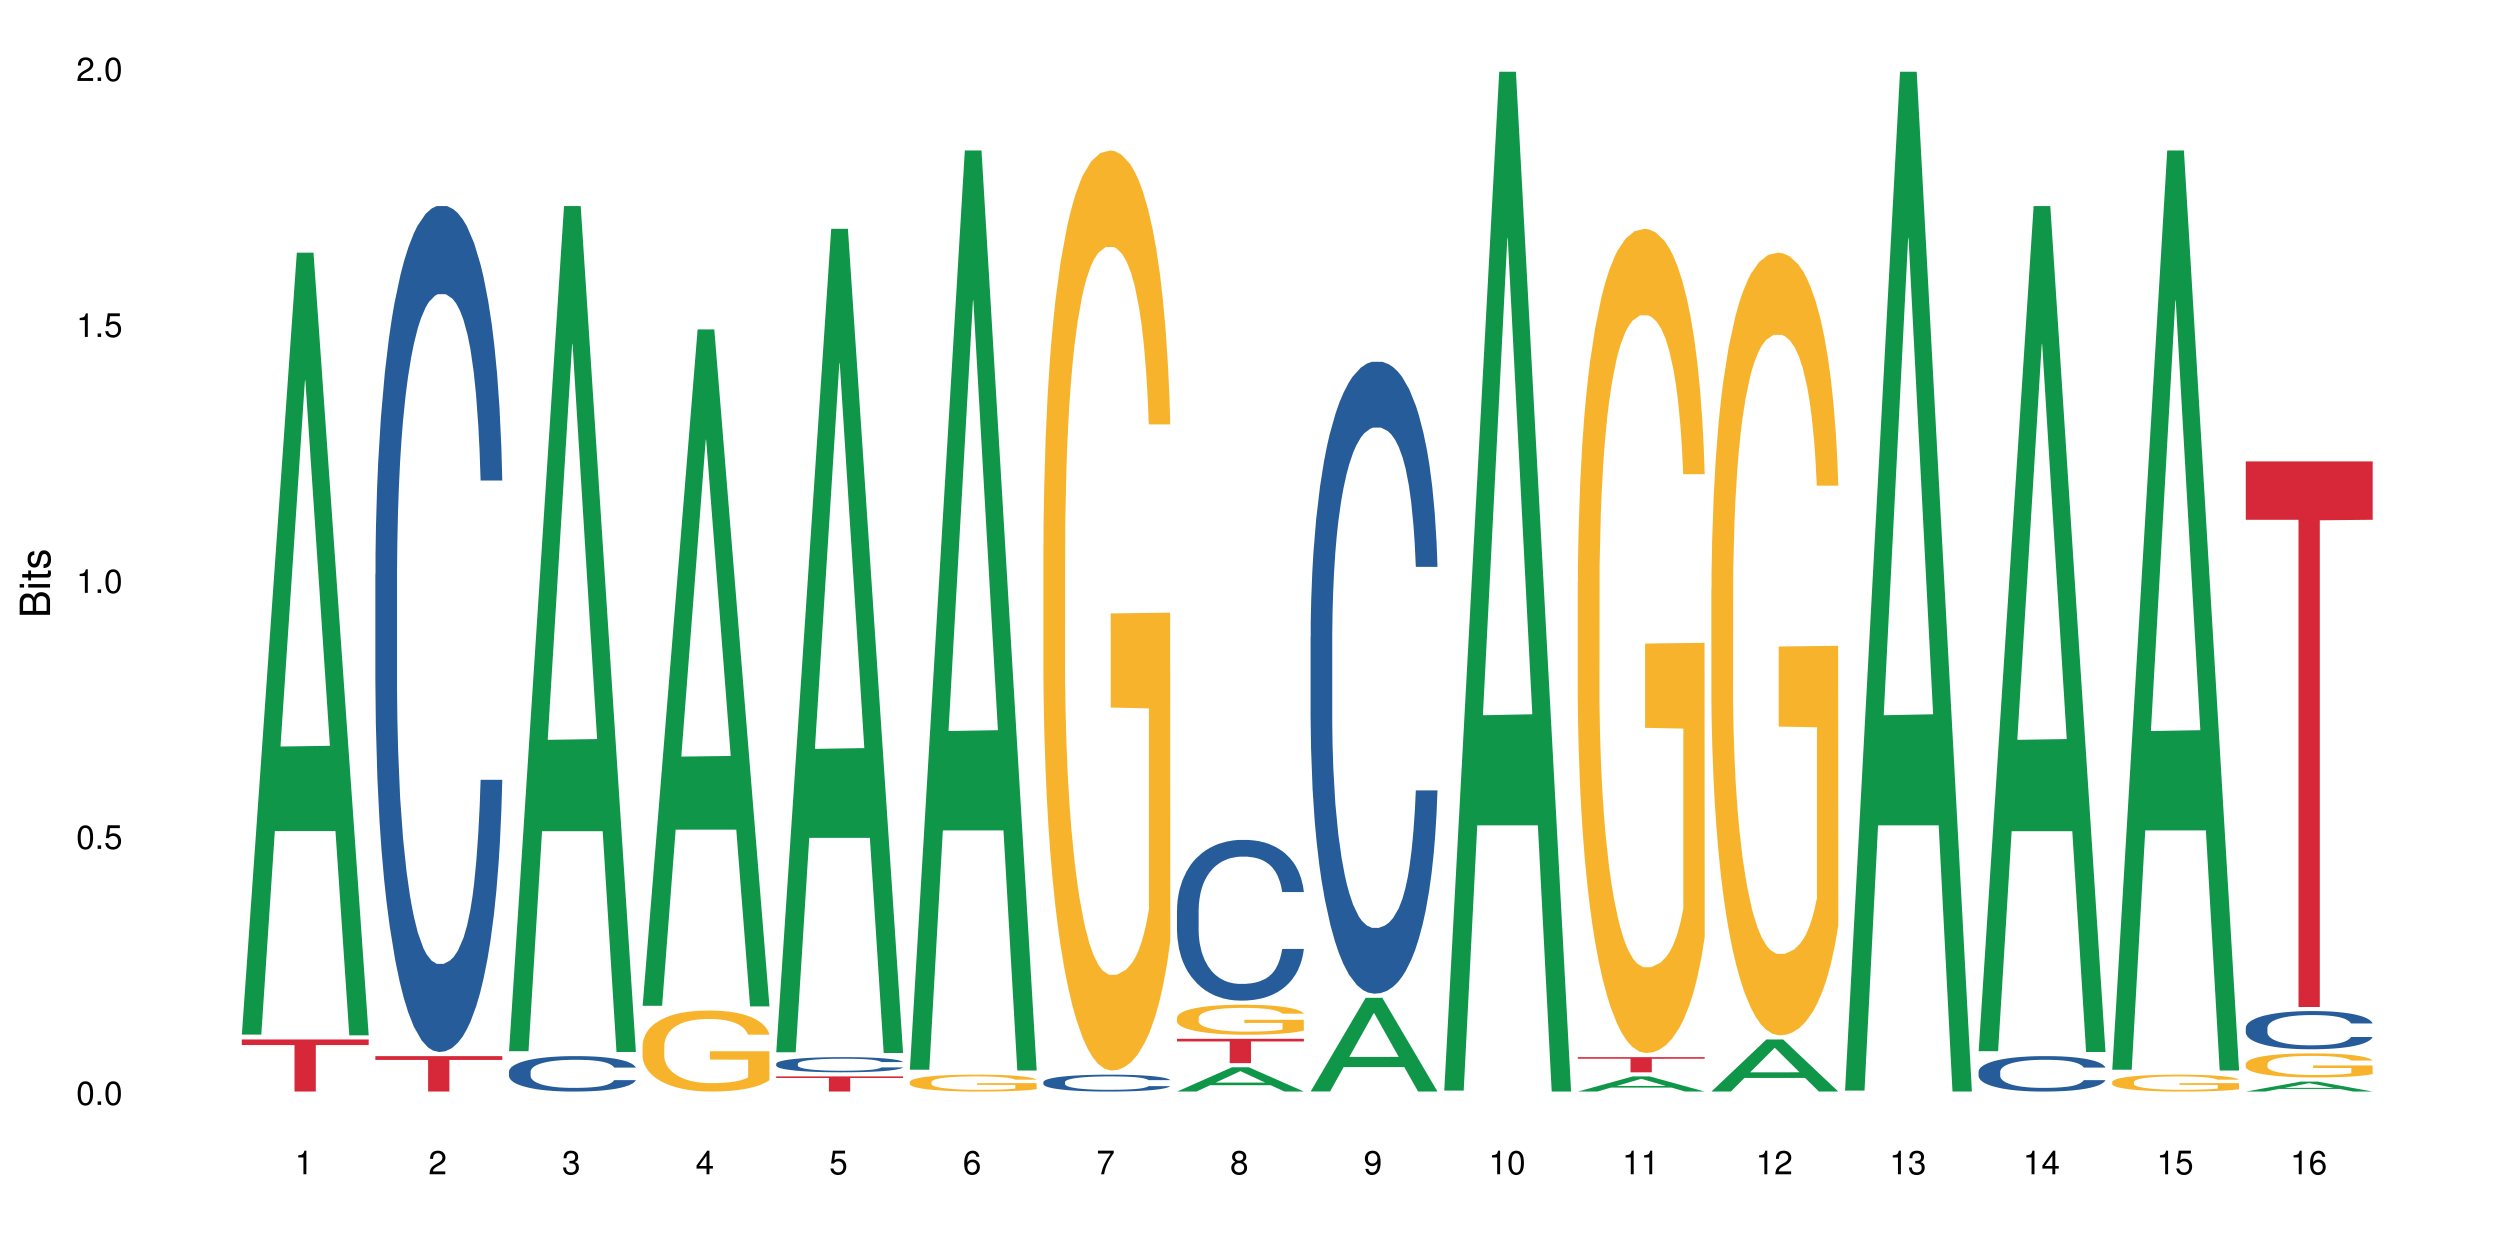<?xml version="1.0" encoding="UTF-8"?>
<svg xmlns="http://www.w3.org/2000/svg" xmlns:xlink="http://www.w3.org/1999/xlink" width="720pt" height="360pt" viewBox="0 0 720 360" version="1.1">
<defs>
<g>
<symbol overflow="visible" id="glyph0-0">
<path style="stroke:none;" d=""/>
</symbol>
<symbol overflow="visible" id="glyph0-1">
<path style="stroke:none;" d="M 2.641 -6.797 C 2 -6.797 1.422 -6.531 1.078 -6.047 C 0.641 -5.453 0.406 -4.547 0.406 -3.297 C 0.406 -1 1.188 0.219 2.641 0.219 C 4.078 0.219 4.859 -1 4.859 -3.234 C 4.859 -4.562 4.656 -5.438 4.203 -6.047 C 3.844 -6.531 3.281 -6.797 2.641 -6.797 Z M 2.641 -6.047 C 3.547 -6.047 4 -5.125 4 -3.312 C 4 -1.375 3.562 -0.484 2.625 -0.484 C 1.734 -0.484 1.281 -1.422 1.281 -3.281 C 1.281 -5.141 1.734 -6.047 2.641 -6.047 Z M 2.641 -6.047 "/>
</symbol>
<symbol overflow="visible" id="glyph0-2">
<path style="stroke:none;" d="M 1.828 -1 L 0.828 -1 L 0.828 0 L 1.828 0 Z M 1.828 -1 "/>
</symbol>
<symbol overflow="visible" id="glyph0-3">
<path style="stroke:none;" d="M 4.562 -6.797 L 1.062 -6.797 L 0.547 -3.094 L 1.328 -3.094 C 1.719 -3.562 2.047 -3.734 2.578 -3.734 C 3.484 -3.734 4.062 -3.109 4.062 -2.094 C 4.062 -1.125 3.484 -0.531 2.578 -0.531 C 1.828 -0.531 1.375 -0.906 1.188 -1.672 L 0.328 -1.672 C 0.453 -1.109 0.547 -0.844 0.75 -0.594 C 1.125 -0.078 1.828 0.219 2.594 0.219 C 3.969 0.219 4.922 -0.781 4.922 -2.219 C 4.922 -3.562 4.031 -4.484 2.719 -4.484 C 2.25 -4.484 1.859 -4.359 1.469 -4.062 L 1.734 -5.969 L 4.562 -5.969 Z M 4.562 -6.797 "/>
</symbol>
<symbol overflow="visible" id="glyph0-4">
<path style="stroke:none;" d="M 2.484 -4.844 L 2.484 0 L 3.328 0 L 3.328 -6.797 L 2.766 -6.797 C 2.469 -5.75 2.281 -5.609 0.984 -5.453 L 0.984 -4.844 Z M 2.484 -4.844 "/>
</symbol>
<symbol overflow="visible" id="glyph0-5">
<path style="stroke:none;" d="M 4.859 -0.828 L 1.281 -0.828 C 1.359 -1.391 1.672 -1.75 2.5 -2.234 L 3.469 -2.75 C 4.406 -3.266 4.906 -3.969 4.906 -4.812 C 4.906 -5.375 4.672 -5.906 4.266 -6.266 C 3.859 -6.625 3.375 -6.797 2.719 -6.797 C 1.859 -6.797 1.219 -6.5 0.844 -5.922 C 0.609 -5.562 0.5 -5.125 0.484 -4.438 L 1.328 -4.438 C 1.359 -4.906 1.406 -5.188 1.531 -5.406 C 1.75 -5.812 2.188 -6.062 2.703 -6.062 C 3.469 -6.062 4.031 -5.516 4.031 -4.781 C 4.031 -4.25 3.719 -3.797 3.125 -3.438 L 2.234 -2.938 C 0.812 -2.141 0.406 -1.5 0.328 0 L 4.859 0 Z M 4.859 -0.828 "/>
</symbol>
<symbol overflow="visible" id="glyph0-6">
<path style="stroke:none;" d="M 2.125 -3.125 L 2.578 -3.125 C 3.516 -3.125 3.984 -2.703 3.984 -1.891 C 3.984 -1.031 3.469 -0.531 2.578 -0.531 C 1.656 -0.531 1.203 -0.984 1.156 -1.969 L 0.312 -1.969 C 0.344 -1.422 0.438 -1.078 0.609 -0.766 C 0.953 -0.109 1.625 0.219 2.547 0.219 C 3.953 0.219 4.859 -0.609 4.859 -1.906 C 4.859 -2.766 4.516 -3.25 3.703 -3.516 C 4.344 -3.766 4.656 -4.25 4.656 -4.938 C 4.656 -6.109 3.875 -6.797 2.578 -6.797 C 1.203 -6.797 0.484 -6.047 0.453 -4.609 L 1.297 -4.609 C 1.312 -5.016 1.344 -5.25 1.453 -5.453 C 1.641 -5.828 2.062 -6.062 2.594 -6.062 C 3.344 -6.062 3.797 -5.625 3.797 -4.906 C 3.797 -4.422 3.609 -4.141 3.25 -3.984 C 3.016 -3.891 2.719 -3.844 2.125 -3.844 Z M 2.125 -3.125 "/>
</symbol>
<symbol overflow="visible" id="glyph0-7">
<path style="stroke:none;" d="M 3.141 -1.625 L 3.141 0 L 3.984 0 L 3.984 -1.625 L 4.984 -1.625 L 4.984 -2.391 L 3.984 -2.391 L 3.984 -6.797 L 3.359 -6.797 L 0.266 -2.516 L 0.266 -1.625 Z M 3.141 -2.391 L 1 -2.391 L 3.141 -5.359 Z M 3.141 -2.391 "/>
</symbol>
<symbol overflow="visible" id="glyph0-8">
<path style="stroke:none;" d="M 4.781 -5.031 C 4.609 -6.141 3.891 -6.797 2.844 -6.797 C 2.094 -6.797 1.422 -6.438 1.031 -5.828 C 0.609 -5.172 0.406 -4.344 0.406 -3.094 C 0.406 -1.953 0.578 -1.234 0.984 -0.625 C 1.359 -0.078 1.953 0.219 2.703 0.219 C 3.984 0.219 4.922 -0.734 4.922 -2.078 C 4.922 -3.344 4.062 -4.234 2.844 -4.234 C 2.172 -4.234 1.641 -3.969 1.281 -3.469 C 1.281 -5.125 1.828 -6.047 2.797 -6.047 C 3.391 -6.047 3.797 -5.672 3.938 -5.031 Z M 2.734 -3.484 C 3.547 -3.484 4.062 -2.922 4.062 -2 C 4.062 -1.156 3.484 -0.531 2.703 -0.531 C 1.922 -0.531 1.328 -1.188 1.328 -2.047 C 1.328 -2.891 1.906 -3.484 2.734 -3.484 Z M 2.734 -3.484 "/>
</symbol>
<symbol overflow="visible" id="glyph0-9">
<path style="stroke:none;" d="M 4.984 -6.797 L 0.438 -6.797 L 0.438 -5.969 L 4.109 -5.969 C 2.5 -3.656 1.828 -2.234 1.328 0 L 2.219 0 C 2.594 -2.172 3.453 -4.047 4.984 -6.094 Z M 4.984 -6.797 "/>
</symbol>
<symbol overflow="visible" id="glyph0-10">
<path style="stroke:none;" d="M 3.75 -3.578 C 4.453 -4 4.688 -4.344 4.688 -4.984 C 4.688 -6.047 3.844 -6.797 2.641 -6.797 C 1.438 -6.797 0.594 -6.047 0.594 -4.984 C 0.594 -4.359 0.828 -4.016 1.516 -3.578 C 0.734 -3.203 0.359 -2.641 0.359 -1.891 C 0.359 -0.641 1.297 0.219 2.641 0.219 C 3.984 0.219 4.922 -0.641 4.922 -1.875 C 4.922 -2.641 4.531 -3.203 3.75 -3.578 Z M 2.641 -6.047 C 3.359 -6.047 3.812 -5.625 3.812 -4.969 C 3.812 -4.344 3.344 -3.922 2.641 -3.922 C 1.922 -3.922 1.453 -4.344 1.453 -4.984 C 1.453 -5.625 1.922 -6.047 2.641 -6.047 Z M 2.641 -3.203 C 3.484 -3.203 4.062 -2.672 4.062 -1.875 C 4.062 -1.062 3.484 -0.531 2.625 -0.531 C 1.797 -0.531 1.219 -1.078 1.219 -1.875 C 1.219 -2.672 1.797 -3.203 2.641 -3.203 Z M 2.641 -3.203 "/>
</symbol>
<symbol overflow="visible" id="glyph0-11">
<path style="stroke:none;" d="M 0.516 -1.547 C 0.672 -0.438 1.406 0.219 2.438 0.219 C 3.188 0.219 3.859 -0.141 4.266 -0.75 C 4.688 -1.406 4.891 -2.25 4.891 -3.484 C 4.891 -4.625 4.703 -5.359 4.312 -5.953 C 3.938 -6.5 3.344 -6.797 2.594 -6.797 C 1.297 -6.797 0.359 -5.844 0.359 -4.516 C 0.359 -3.25 1.234 -2.344 2.453 -2.344 C 3.094 -2.344 3.562 -2.578 4.016 -3.109 C 4 -1.453 3.469 -0.531 2.5 -0.531 C 1.906 -0.531 1.484 -0.906 1.359 -1.547 Z M 2.578 -6.062 C 3.375 -6.062 3.969 -5.406 3.969 -4.531 C 3.969 -3.688 3.375 -3.094 2.547 -3.094 C 1.734 -3.094 1.234 -3.672 1.234 -4.578 C 1.234 -5.438 1.797 -6.062 2.578 -6.062 Z M 2.578 -6.062 "/>
</symbol>
<symbol overflow="visible" id="glyph1-0">
<path style="stroke:none;" d=""/>
</symbol>
<symbol overflow="visible" id="glyph1-1">
<path style="stroke:none;" d="M 0 -0.953 L 0 -4.891 C 0 -5.719 -0.234 -6.344 -0.734 -6.797 C -1.188 -7.234 -1.812 -7.469 -2.5 -7.469 C -3.547 -7.469 -4.188 -7 -4.625 -5.875 C -4.984 -6.672 -5.641 -7.094 -6.531 -7.094 C -7.156 -7.094 -7.734 -6.859 -8.141 -6.391 C -8.562 -5.938 -8.75 -5.344 -8.75 -4.5 L -8.75 -0.953 Z M -4.984 -2.062 L -7.766 -2.062 L -7.766 -4.219 C -7.766 -4.844 -7.688 -5.203 -7.453 -5.5 C -7.219 -5.812 -6.859 -5.969 -6.375 -5.969 C -5.906 -5.969 -5.531 -5.812 -5.297 -5.5 C -5.062 -5.203 -4.984 -4.844 -4.984 -4.219 Z M -0.984 -2.062 L -4 -2.062 L -4 -4.781 C -4 -5.328 -3.859 -5.688 -3.578 -5.953 C -3.297 -6.219 -2.922 -6.359 -2.484 -6.359 C -2.062 -6.359 -1.688 -6.219 -1.406 -5.953 C -1.109 -5.688 -0.984 -5.328 -0.984 -4.781 Z M -0.984 -2.062 "/>
</symbol>
<symbol overflow="visible" id="glyph1-2">
<path style="stroke:none;" d="M -6.281 -1.797 L -6.281 -0.797 L 0 -0.797 L 0 -1.797 Z M -8.75 -1.797 L -8.75 -0.797 L -7.484 -0.797 L -7.484 -1.797 Z M -8.75 -1.797 "/>
</symbol>
<symbol overflow="visible" id="glyph1-3">
<path style="stroke:none;" d="M -6.281 -3.047 L -6.281 -2.016 L -8.016 -2.016 L -8.016 -1.016 L -6.281 -1.016 L -6.281 -0.172 L -5.469 -0.172 L -5.469 -1.016 L -0.719 -1.016 C -0.078 -1.016 0.281 -1.453 0.281 -2.234 C 0.281 -2.469 0.25 -2.719 0.188 -3.047 L -0.641 -3.047 C -0.609 -2.922 -0.594 -2.766 -0.594 -2.562 C -0.594 -2.141 -0.719 -2.016 -1.156 -2.016 L -5.469 -2.016 L -5.469 -3.047 Z M -6.281 -3.047 "/>
</symbol>
<symbol overflow="visible" id="glyph1-4">
<path style="stroke:none;" d="M -4.531 -5.25 C -5.766 -5.25 -6.469 -4.422 -6.469 -2.969 C -6.469 -1.516 -5.719 -0.562 -4.547 -0.562 C -3.562 -0.562 -3.094 -1.062 -2.734 -2.562 L -2.516 -3.484 C -2.344 -4.188 -2.094 -4.469 -1.625 -4.469 C -1.047 -4.469 -0.641 -3.875 -0.641 -3 C -0.641 -2.453 -0.797 -2 -1.062 -1.75 C -1.25 -1.594 -1.422 -1.531 -1.875 -1.469 L -1.875 -0.406 C -0.422 -0.453 0.281 -1.266 0.281 -2.922 C 0.281 -4.5 -0.5 -5.516 -1.719 -5.516 C -2.656 -5.516 -3.172 -4.984 -3.469 -3.734 L -3.703 -2.766 C -3.891 -1.953 -4.156 -1.609 -4.594 -1.609 C -5.172 -1.609 -5.547 -2.125 -5.547 -2.938 C -5.547 -3.75 -5.203 -4.172 -4.531 -4.203 Z M -4.531 -5.25 "/>
</symbol>
</g>
</defs>
<g id="surface30453">
<rect x="0" y="0" width="720" height="360" style="fill:rgb(100%,100%,100%);fill-opacity:1;stroke:none;"/>
<path style=" stroke:none;fill-rule:nonzero;fill:rgb(6.275%,58.824%,28.235%);fill-opacity:1;" d="M 69.629 297.973 L 69.668 297.762 L 85.484 72.762 L 90.289 72.762 L 106.184 298.184 L 100.598 298.184 L 96.613 239.344 L 79.156 239.344 L 75.254 297.973 L 69.629 297.973 L 80.836 215 L 95.012 214.789 L 87.945 109.594 L 87.867 109.383 L 87.789 110.016 L 80.797 214.789 L 80.836 215 Z M 69.629 297.973 "/>
<path style=" stroke:none;fill-rule:nonzero;fill:rgb(83.922%,15.686%,22.353%);fill-opacity:1;" d="M 69.629 299.363 L 106.184 299.363 L 106.184 300.973 L 90.949 300.984 L 90.949 314.371 L 84.82 314.371 L 84.82 301 L 84.73 300.973 L 69.629 300.973 Z M 69.629 299.363 "/>
<path style=" stroke:none;fill-rule:nonzero;fill:rgb(14.51%,36.078%,60%);fill-opacity:1;" d="M 108.105 165.348 L 108.152 165.125 L 108.152 159.781 L 108.285 151.316 L 108.598 140.629 L 108.91 133.277 L 109.711 120.141 L 110.824 107.445 L 111.984 97.645 L 112.832 91.855 L 113.59 87.402 L 115.328 79.16 L 116.441 74.93 L 117.645 71.145 L 119.117 67.355 L 120.188 65.129 L 122.594 61.566 L 124.375 60.008 L 125.758 59.34 L 128.746 59.34 L 130.527 60.23 L 131.82 61.344 L 133.246 63.125 L 134.453 65.129 L 136.547 70.027 L 138.418 76.266 L 139.266 79.828 L 140.602 86.73 L 141.629 93.414 L 142.34 99.203 L 143.145 107.445 L 143.855 117.465 L 144.391 128.824 L 144.66 138.402 L 138.418 138.402 L 138.105 129.492 L 137.75 122.59 L 137.082 113.457 L 136.414 107 L 135.477 100.539 L 134.629 96.309 L 133.469 92.078 L 132.445 89.406 L 131.375 87.402 L 130.352 86.062 L 128.391 84.727 L 126.117 84.727 L 125.27 85.172 L 123.531 86.957 L 122.594 88.516 L 121.258 91.633 L 120.32 94.527 L 119.207 98.98 L 118.449 102.766 L 117.512 108.559 L 116.844 113.68 L 116.086 121.031 L 115.641 126.598 L 115.238 132.832 L 114.883 140.184 L 114.613 147.977 L 114.438 156.219 L 114.348 164.234 L 114.348 198.754 L 114.438 206.773 L 114.66 216.125 L 115.238 229.711 L 116.086 241.516 L 117.066 250.871 L 118.004 257.551 L 118.539 260.668 L 119.25 264.23 L 120.363 268.688 L 121.969 273.141 L 122.906 274.922 L 124.332 276.703 L 125.805 277.594 L 127.766 277.594 L 129.504 276.703 L 130.664 275.59 L 131.867 273.809 L 133.516 270.023 L 134.539 266.461 L 135.434 262.227 L 136.102 257.996 L 136.547 254.434 L 137.215 247.527 L 137.75 239.957 L 138.152 232.16 L 138.418 224.59 L 144.66 224.59 L 144.391 233.5 L 143.992 242.184 L 143.59 248.641 L 142.965 256.438 L 142.254 263.34 L 141.227 271.137 L 140.379 276.258 L 139.266 281.824 L 138.242 286.059 L 137.125 289.844 L 135.477 294.297 L 134.406 296.523 L 133.246 298.531 L 131.867 300.312 L 130.129 301.871 L 128.254 302.762 L 126.516 302.984 L 124.645 302.539 L 123.262 301.648 L 121.434 299.645 L 119.16 295.633 L 117.512 291.402 L 116.219 287.172 L 115.105 282.719 L 113.855 276.703 L 112.254 266.906 L 111.27 259.332 L 110.602 253.098 L 109.844 244.41 L 109.309 236.617 L 108.688 224.145 L 108.238 208.332 L 108.105 196.082 Z M 108.105 165.348 "/>
<path style=" stroke:none;fill-rule:nonzero;fill:rgb(83.922%,15.686%,22.353%);fill-opacity:1;" d="M 108.105 304.164 L 144.66 304.164 L 144.66 305.254 L 129.426 305.266 L 129.426 314.371 L 123.297 314.371 L 123.297 305.273 L 123.207 305.254 L 108.105 305.254 Z M 108.105 304.164 "/>
<path style=" stroke:none;fill-rule:nonzero;fill:rgb(6.275%,58.824%,28.235%);fill-opacity:1;" d="M 146.582 302.754 L 146.621 302.527 L 162.438 59.34 L 167.242 59.34 L 183.137 302.984 L 177.551 302.984 L 173.57 239.383 L 156.113 239.383 L 152.207 302.754 L 146.582 302.754 L 157.793 213.074 L 171.969 212.848 L 164.898 99.145 L 164.82 98.918 L 164.742 99.602 L 157.754 212.848 L 157.793 213.074 Z M 146.582 302.754 "/>
<path style=" stroke:none;fill-rule:nonzero;fill:rgb(14.51%,36.078%,60%);fill-opacity:1;" d="M 146.582 308.605 L 146.629 308.594 L 146.629 308.371 L 146.762 308.016 L 147.074 307.57 L 147.387 307.262 L 148.188 306.711 L 149.301 306.18 L 150.461 305.77 L 151.309 305.523 L 152.066 305.34 L 153.805 304.992 L 154.918 304.816 L 156.121 304.656 L 157.594 304.5 L 158.664 304.406 L 161.07 304.258 L 162.855 304.191 L 164.234 304.164 L 167.223 304.164 L 169.004 304.199 L 170.297 304.246 L 171.727 304.32 L 172.93 304.406 L 175.023 304.609 L 176.895 304.871 L 177.742 305.02 L 179.078 305.312 L 180.105 305.59 L 180.82 305.832 L 181.621 306.18 L 182.336 306.598 L 182.867 307.074 L 183.137 307.477 L 176.895 307.477 L 176.582 307.102 L 176.227 306.812 L 175.559 306.43 L 174.891 306.16 L 173.953 305.891 L 173.105 305.711 L 171.949 305.535 L 170.922 305.422 L 169.852 305.34 L 168.828 305.281 L 166.867 305.227 L 164.594 305.227 L 163.746 305.246 L 162.008 305.32 L 161.07 305.387 L 159.734 305.516 L 158.797 305.637 L 157.684 305.824 L 156.926 305.984 L 155.988 306.227 L 155.32 306.441 L 154.562 306.746 L 154.117 306.98 L 153.715 307.242 L 153.359 307.551 L 153.09 307.875 L 152.914 308.223 L 152.824 308.559 L 152.824 310.004 L 152.914 310.34 L 153.137 310.73 L 153.715 311.301 L 154.562 311.797 L 155.543 312.188 L 156.48 312.469 L 157.016 312.598 L 157.727 312.746 L 158.844 312.934 L 160.445 313.121 L 161.383 313.195 L 162.809 313.27 L 164.281 313.309 L 166.242 313.309 L 167.98 313.27 L 169.141 313.223 L 170.344 313.148 L 171.992 312.988 L 173.016 312.84 L 173.91 312.664 L 174.578 312.484 L 175.023 312.336 L 175.691 312.047 L 176.227 311.73 L 176.629 311.402 L 176.895 311.086 L 183.137 311.086 L 182.867 311.461 L 182.469 311.824 L 182.066 312.094 L 181.441 312.422 L 180.73 312.711 L 179.703 313.035 L 178.855 313.25 L 177.742 313.484 L 176.719 313.66 L 175.602 313.82 L 173.953 314.008 L 172.883 314.102 L 171.727 314.184 L 170.344 314.258 L 168.605 314.324 L 166.73 314.359 L 164.992 314.371 L 163.121 314.352 L 161.738 314.316 L 159.91 314.23 L 157.637 314.062 L 155.988 313.887 L 154.695 313.707 L 153.582 313.523 L 152.332 313.27 L 150.73 312.859 L 149.75 312.543 L 149.078 312.281 L 148.32 311.918 L 147.785 311.59 L 147.164 311.066 L 146.719 310.406 L 146.582 309.891 Z M 146.582 308.605 "/>
<path style=" stroke:none;fill-rule:nonzero;fill:rgb(6.275%,58.824%,28.235%);fill-opacity:1;" d="M 185.059 289.668 L 185.098 289.484 L 200.914 94.863 L 205.719 94.863 L 221.613 289.852 L 216.027 289.852 L 212.047 238.953 L 194.59 238.953 L 190.684 289.668 L 185.059 289.668 L 196.27 217.898 L 210.445 217.715 L 203.375 126.723 L 203.297 126.539 L 203.219 127.09 L 196.23 217.715 L 196.27 217.898 Z M 185.059 289.668 "/>
<path style=" stroke:none;fill-rule:nonzero;fill:rgb(96.863%,70.196%,16.863%);fill-opacity:1;" d="M 185.059 301.027 L 185.105 301.004 L 185.105 300.578 L 185.281 299.621 L 185.73 298.297 L 186.309 297.211 L 186.934 296.359 L 187.332 295.91 L 188.004 295.273 L 188.582 294.801 L 190.055 293.844 L 191.926 292.949 L 192.949 292.562 L 194.109 292.203 L 195.758 291.797 L 196.516 291.648 L 198.836 291.309 L 201.465 291.094 L 204.363 291.031 L 205.699 291.051 L 207.527 291.137 L 210.023 291.371 L 211.449 291.582 L 212.562 291.797 L 213.723 292.074 L 215.148 292.5 L 216.488 293.012 L 217.559 293.523 L 218.625 294.164 L 219.52 294.844 L 220.277 295.59 L 220.945 296.488 L 221.348 297.234 L 221.613 297.98 L 215.418 297.98 L 215.062 297.234 L 214.66 296.656 L 213.992 295.953 L 213.32 295.441 L 212.652 295.035 L 211.406 294.484 L 210.336 294.141 L 209 293.844 L 207.707 293.652 L 206.234 293.523 L 205.344 293.48 L 202.98 293.48 L 200.84 293.629 L 199.594 293.801 L 198.699 293.973 L 197.453 294.289 L 196.695 294.547 L 196.25 294.719 L 194.91 295.379 L 194.02 295.977 L 193.531 296.379 L 192.906 297.02 L 192.461 297.594 L 191.969 298.449 L 191.703 299.086 L 191.344 300.535 L 191.301 304.375 L 191.434 305.184 L 191.703 306.059 L 192.059 306.824 L 192.594 307.637 L 193.129 308.254 L 194.066 309.086 L 194.867 309.637 L 195.492 310 L 196.695 310.578 L 197.184 310.77 L 198.344 311.152 L 199.547 311.449 L 201.02 311.707 L 202.133 311.836 L 203.918 311.941 L 206.191 311.941 L 208.863 311.812 L 210.559 311.641 L 211.719 311.473 L 212.477 311.324 L 213.41 311.09 L 214.078 310.875 L 214.703 310.641 L 215.461 310.277 L 215.461 305.184 L 204.453 305.164 L 204.453 302.773 L 221.57 302.754 L 221.613 311.09 L 220.676 311.664 L 219.52 312.219 L 218.402 312.645 L 217.246 313.008 L 215.594 313.41 L 214.258 313.668 L 212.207 313.965 L 210.336 314.156 L 208.375 314.285 L 206.637 314.348 L 204.586 314.371 L 202.758 314.328 L 200.797 314.199 L 199.234 314.031 L 197.809 313.816 L 196.383 313.539 L 194.602 313.09 L 193.441 312.73 L 192.238 312.281 L 191.035 311.75 L 189.965 311.172 L 189.25 310.727 L 188.539 310.215 L 187.781 309.574 L 187.066 308.852 L 186.531 308.188 L 186.039 307.441 L 185.684 306.738 L 185.328 305.781 L 185.148 305.012 L 185.059 304.352 Z M 185.059 301.027 "/>
<path style=" stroke:none;fill-rule:nonzero;fill:rgb(6.275%,58.824%,28.235%);fill-opacity:1;" d="M 223.539 303.051 L 223.578 302.828 L 239.391 65.891 L 244.195 65.891 L 260.09 303.273 L 254.504 303.273 L 250.523 241.309 L 233.066 241.309 L 229.16 303.051 L 223.539 303.051 L 234.746 215.676 L 248.922 215.453 L 241.852 104.676 L 241.773 104.453 L 241.695 105.121 L 234.707 215.453 L 234.746 215.676 Z M 223.539 303.051 "/>
<path style=" stroke:none;fill-rule:nonzero;fill:rgb(14.51%,36.078%,60%);fill-opacity:1;" d="M 223.539 306.355 L 223.582 306.352 L 223.582 306.254 L 223.715 306.102 L 224.027 305.91 L 224.34 305.781 L 225.141 305.543 L 226.258 305.316 L 227.414 305.141 L 228.262 305.039 L 229.02 304.957 L 230.758 304.809 L 231.875 304.734 L 233.078 304.664 L 234.547 304.598 L 235.617 304.559 L 238.023 304.496 L 239.809 304.465 L 241.191 304.453 L 244.176 304.453 L 245.961 304.469 L 247.254 304.488 L 248.68 304.523 L 249.883 304.559 L 251.977 304.645 L 253.848 304.758 L 254.695 304.82 L 256.035 304.945 L 257.059 305.066 L 257.773 305.168 L 258.574 305.316 L 259.289 305.496 L 259.824 305.699 L 260.09 305.871 L 253.848 305.871 L 253.539 305.711 L 253.18 305.59 L 252.512 305.426 L 251.844 305.309 L 250.906 305.191 L 250.059 305.117 L 248.902 305.043 L 247.875 304.992 L 246.805 304.957 L 245.781 304.934 L 243.82 304.91 L 241.547 304.91 L 240.699 304.918 L 238.961 304.949 L 238.023 304.977 L 236.688 305.035 L 235.75 305.086 L 234.637 305.164 L 233.879 305.234 L 232.941 305.336 L 232.273 305.43 L 231.516 305.559 L 231.07 305.66 L 230.668 305.773 L 230.312 305.902 L 230.047 306.043 L 229.867 306.191 L 229.777 306.336 L 229.777 306.953 L 229.867 307.098 L 230.09 307.266 L 230.668 307.508 L 231.516 307.719 L 232.496 307.887 L 233.434 308.008 L 233.969 308.062 L 234.68 308.129 L 235.797 308.207 L 237.402 308.289 L 238.336 308.32 L 239.762 308.352 L 241.234 308.367 L 243.195 308.367 L 244.934 308.352 L 246.094 308.332 L 247.297 308.301 L 248.945 308.23 L 249.973 308.168 L 250.863 308.094 L 251.531 308.016 L 251.977 307.953 L 252.645 307.828 L 253.18 307.691 L 253.582 307.555 L 253.848 307.418 L 260.09 307.418 L 259.824 307.578 L 259.422 307.734 L 259.02 307.848 L 258.395 307.988 L 257.684 308.113 L 256.656 308.25 L 255.812 308.344 L 254.695 308.441 L 253.672 308.52 L 252.559 308.586 L 250.906 308.668 L 249.836 308.707 L 248.68 308.742 L 247.297 308.773 L 245.559 308.801 L 243.688 308.82 L 241.949 308.824 L 240.074 308.816 L 238.695 308.797 L 236.867 308.762 L 234.594 308.691 L 232.941 308.613 L 231.648 308.539 L 230.535 308.461 L 229.289 308.352 L 227.684 308.176 L 226.703 308.039 L 226.035 307.93 L 225.277 307.773 L 224.742 307.633 L 224.117 307.41 L 223.672 307.125 L 223.539 306.906 Z M 223.539 306.355 "/>
<path style=" stroke:none;fill-rule:nonzero;fill:rgb(83.922%,15.686%,22.353%);fill-opacity:1;" d="M 223.539 310.004 L 260.09 310.004 L 260.09 310.469 L 244.855 310.473 L 244.855 314.371 L 238.727 314.371 L 238.727 310.477 L 238.637 310.469 L 223.539 310.469 Z M 223.539 310.004 "/>
<path style=" stroke:none;fill-rule:nonzero;fill:rgb(6.275%,58.824%,28.235%);fill-opacity:1;" d="M 262.016 308.074 L 262.055 307.824 L 277.871 43.332 L 282.672 43.332 L 298.566 308.32 L 292.984 308.32 L 289 239.148 L 271.543 239.148 L 267.637 308.074 L 262.016 308.074 L 273.223 210.535 L 287.398 210.289 L 280.328 86.625 L 280.25 86.375 L 280.172 87.125 L 273.184 210.289 L 273.223 210.535 Z M 262.016 308.074 "/>
<path style=" stroke:none;fill-rule:nonzero;fill:rgb(96.863%,70.196%,16.863%);fill-opacity:1;" d="M 262.016 311.586 L 262.059 311.582 L 262.059 311.492 L 262.238 311.293 L 262.684 311.016 L 263.262 310.789 L 263.887 310.613 L 264.289 310.52 L 264.957 310.387 L 265.535 310.289 L 267.008 310.09 L 268.879 309.902 L 269.906 309.82 L 271.062 309.746 L 272.711 309.66 L 273.469 309.629 L 275.789 309.559 L 278.418 309.516 L 281.316 309.5 L 282.652 309.504 L 284.48 309.523 L 286.977 309.57 L 288.402 309.617 L 289.52 309.66 L 290.676 309.719 L 292.105 309.809 L 293.441 309.914 L 294.512 310.02 L 295.582 310.156 L 296.473 310.297 L 297.23 310.453 L 297.898 310.641 L 298.301 310.797 L 298.566 310.949 L 292.371 310.949 L 292.016 310.797 L 291.613 310.676 L 290.945 310.527 L 290.277 310.422 L 289.605 310.336 L 288.359 310.223 L 287.289 310.148 L 285.953 310.09 L 284.66 310.047 L 283.188 310.02 L 282.297 310.012 L 279.934 310.012 L 277.793 310.043 L 276.547 310.078 L 275.656 310.113 L 274.406 310.18 L 273.648 310.234 L 273.203 310.27 L 271.867 310.406 L 270.973 310.531 L 270.484 310.617 L 269.859 310.75 L 269.414 310.871 L 268.922 311.047 L 268.656 311.184 L 268.301 311.484 L 268.254 312.285 L 268.391 312.453 L 268.656 312.637 L 269.012 312.797 L 269.547 312.965 L 270.082 313.094 L 271.02 313.27 L 271.82 313.383 L 272.445 313.457 L 273.648 313.578 L 274.141 313.617 L 275.297 313.699 L 276.5 313.762 L 277.973 313.816 L 279.086 313.84 L 280.871 313.863 L 283.145 313.863 L 285.816 313.836 L 287.512 313.801 L 288.672 313.766 L 289.43 313.734 L 290.363 313.688 L 291.035 313.641 L 291.656 313.594 L 292.414 313.516 L 292.414 312.453 L 281.406 312.449 L 281.406 311.953 L 298.523 311.945 L 298.566 313.688 L 297.633 313.805 L 296.473 313.922 L 295.359 314.012 L 294.199 314.086 L 292.551 314.172 L 291.211 314.223 L 289.16 314.285 L 287.289 314.328 L 285.328 314.352 L 283.59 314.367 L 281.539 314.371 L 279.711 314.363 L 277.75 314.336 L 276.191 314.301 L 274.762 314.254 L 273.336 314.195 L 271.555 314.105 L 270.395 314.027 L 269.191 313.934 L 267.988 313.824 L 266.918 313.703 L 266.203 313.609 L 265.492 313.504 L 264.734 313.371 L 264.02 313.219 L 263.484 313.082 L 262.996 312.926 L 262.637 312.777 L 262.281 312.578 L 262.102 312.418 L 262.016 312.281 Z M 262.016 311.586 "/>
<path style=" stroke:none;fill-rule:nonzero;fill:rgb(14.51%,36.078%,60%);fill-opacity:1;" d="M 300.492 311.621 L 300.535 311.617 L 300.535 311.508 L 300.668 311.34 L 300.98 311.125 L 301.293 310.98 L 302.098 310.715 L 303.211 310.461 L 304.371 310.266 L 305.215 310.152 L 305.973 310.062 L 307.711 309.898 L 308.828 309.812 L 310.031 309.738 L 311.5 309.66 L 312.57 309.617 L 314.98 309.547 L 316.762 309.516 L 318.145 309.5 L 321.129 309.5 L 322.914 309.52 L 324.207 309.539 L 325.633 309.578 L 326.836 309.617 L 328.93 309.715 L 330.805 309.84 L 331.652 309.91 L 332.988 310.047 L 334.012 310.184 L 334.727 310.297 L 335.527 310.461 L 336.242 310.664 L 336.777 310.891 L 337.043 311.082 L 330.805 311.082 L 330.492 310.902 L 330.137 310.766 L 329.465 310.582 L 328.797 310.453 L 327.863 310.324 L 327.016 310.238 L 325.855 310.156 L 324.832 310.102 L 323.762 310.062 L 322.734 310.035 L 320.773 310.008 L 318.5 310.008 L 317.652 310.016 L 315.914 310.055 L 314.98 310.086 L 313.641 310.145 L 312.707 310.203 L 311.59 310.293 L 310.832 310.367 L 309.898 310.484 L 309.227 310.586 L 308.469 310.734 L 308.023 310.844 L 307.625 310.969 L 307.266 311.117 L 307 311.273 L 306.82 311.438 L 306.73 311.598 L 306.73 312.289 L 306.82 312.449 L 307.043 312.633 L 307.625 312.906 L 308.469 313.141 L 309.449 313.328 L 310.387 313.461 L 310.922 313.523 L 311.637 313.598 L 312.75 313.684 L 314.355 313.773 L 315.289 313.809 L 316.719 313.844 L 318.188 313.863 L 320.148 313.863 L 321.887 313.844 L 323.047 313.824 L 324.25 313.789 L 325.898 313.711 L 326.926 313.641 L 327.816 313.555 L 328.484 313.473 L 328.93 313.398 L 329.602 313.262 L 330.137 313.109 L 330.535 312.957 L 330.805 312.805 L 337.043 312.805 L 336.777 312.98 L 336.375 313.156 L 335.973 313.285 L 335.352 313.441 L 334.637 313.578 L 333.613 313.734 L 332.766 313.836 L 331.652 313.949 L 330.625 314.031 L 329.512 314.109 L 327.863 314.195 L 326.793 314.242 L 325.633 314.281 L 324.25 314.316 L 322.512 314.348 L 320.641 314.367 L 318.902 314.371 L 317.027 314.363 L 315.648 314.344 L 313.82 314.305 L 311.547 314.223 L 309.898 314.141 L 308.605 314.055 L 307.488 313.965 L 306.242 313.844 L 304.637 313.648 L 303.656 313.5 L 302.988 313.375 L 302.23 313.199 L 301.695 313.043 L 301.07 312.793 L 300.625 312.48 L 300.492 312.234 Z M 300.492 311.621 "/>
<path style=" stroke:none;fill-rule:nonzero;fill:rgb(96.863%,70.196%,16.863%);fill-opacity:1;" d="M 300.492 156.828 L 300.535 156.586 L 300.535 151.746 L 300.715 140.855 L 301.16 125.852 L 301.738 113.512 L 302.363 103.832 L 302.766 98.75 L 303.434 91.488 L 304.012 86.164 L 305.484 75.273 L 307.355 65.109 L 308.383 60.754 L 309.539 56.641 L 311.191 52.043 L 311.949 50.348 L 314.266 46.477 L 316.895 44.059 L 319.793 43.332 L 321.129 43.574 L 322.957 44.543 L 325.453 47.203 L 326.879 49.625 L 327.996 52.043 L 329.152 55.188 L 330.582 60.027 L 331.918 65.836 L 332.988 71.645 L 334.059 78.906 L 334.949 86.648 L 335.707 95.121 L 336.375 105.285 L 336.777 113.754 L 337.043 122.223 L 330.848 122.223 L 330.492 113.754 L 330.09 107.219 L 329.422 99.234 L 328.754 93.426 L 328.086 88.828 L 326.836 82.535 L 325.766 78.664 L 324.43 75.273 L 323.137 73.098 L 321.664 71.645 L 320.773 71.16 L 318.41 71.16 L 316.27 72.855 L 315.023 74.793 L 314.133 76.727 L 312.883 80.355 L 312.125 83.262 L 311.68 85.199 L 310.344 92.699 L 309.449 99.477 L 308.961 104.074 L 308.336 111.332 L 307.891 117.867 L 307.402 127.547 L 307.133 134.809 L 306.777 151.262 L 306.73 194.824 L 306.867 204.02 L 307.133 213.941 L 307.488 222.652 L 308.023 231.848 L 308.559 238.867 L 309.496 248.305 L 310.297 254.598 L 310.922 258.711 L 312.125 265.246 L 312.617 267.422 L 313.773 271.781 L 314.98 275.168 L 316.449 278.07 L 317.562 279.523 L 319.348 280.734 L 321.621 280.734 L 324.297 279.281 L 325.988 277.344 L 327.148 275.41 L 327.906 273.715 L 328.844 271.055 L 329.512 268.633 L 330.137 265.973 L 330.895 261.855 L 330.895 204.02 L 319.883 203.777 L 319.883 176.672 L 337 176.43 L 337.043 271.055 L 336.109 277.586 L 334.949 283.879 L 333.836 288.719 L 332.676 292.832 L 331.027 297.43 L 329.688 300.336 L 327.637 303.723 L 325.766 305.902 L 323.805 307.352 L 322.066 308.078 L 320.016 308.32 L 318.188 307.836 L 316.227 306.387 L 314.668 304.449 L 313.238 302.031 L 311.812 298.883 L 310.031 293.801 L 308.871 289.688 L 307.668 284.605 L 306.465 278.555 L 305.395 272.02 L 304.68 266.938 L 303.969 261.133 L 303.211 253.871 L 302.496 245.645 L 301.961 238.141 L 301.473 229.672 L 301.117 221.684 L 300.758 210.797 L 300.582 202.082 L 300.492 194.582 Z M 300.492 156.828 "/>
<path style=" stroke:none;fill-rule:nonzero;fill:rgb(6.275%,58.824%,28.235%);fill-opacity:1;" d="M 338.969 314.363 L 339.008 314.359 L 354.824 307.367 L 359.625 307.367 L 375.52 314.371 L 369.938 314.371 L 365.953 312.543 L 348.496 312.543 L 344.59 314.363 L 338.969 314.363 L 350.176 311.785 L 364.352 311.781 L 357.285 308.512 L 357.207 308.504 L 357.129 308.523 L 350.137 311.781 L 350.176 311.785 Z M 338.969 314.363 "/>
<path style=" stroke:none;fill-rule:nonzero;fill:rgb(14.51%,36.078%,60%);fill-opacity:1;" d="M 338.969 262.039 L 339.012 262 L 339.012 260.984 L 339.145 259.375 L 339.457 257.344 L 339.77 255.949 L 340.574 253.453 L 341.688 251.043 L 342.848 249.18 L 343.691 248.078 L 344.449 247.234 L 346.191 245.668 L 347.305 244.863 L 348.508 244.145 L 349.98 243.426 L 351.047 243.004 L 353.457 242.328 L 355.238 242.031 L 356.621 241.902 L 359.605 241.902 L 361.391 242.074 L 362.684 242.285 L 364.109 242.621 L 365.312 243.004 L 367.41 243.934 L 369.281 245.117 L 370.129 245.797 L 371.465 247.105 L 372.488 248.375 L 373.203 249.477 L 374.004 251.043 L 374.719 252.945 L 375.254 255.102 L 375.52 256.922 L 369.281 256.922 L 368.969 255.23 L 368.613 253.918 L 367.941 252.184 L 367.273 250.957 L 366.34 249.73 L 365.492 248.926 L 364.332 248.121 L 363.309 247.613 L 362.238 247.234 L 361.211 246.98 L 359.25 246.727 L 356.977 246.727 L 356.129 246.812 L 354.391 247.148 L 353.457 247.445 L 352.117 248.039 L 351.184 248.586 L 350.066 249.434 L 349.309 250.152 L 348.375 251.254 L 347.707 252.227 L 346.949 253.621 L 346.5 254.68 L 346.102 255.863 L 345.742 257.262 L 345.477 258.742 L 345.297 260.305 L 345.207 261.828 L 345.207 268.387 L 345.297 269.91 L 345.52 271.688 L 346.102 274.266 L 346.949 276.508 L 347.93 278.285 L 348.863 279.555 L 349.398 280.148 L 350.113 280.824 L 351.227 281.672 L 352.832 282.516 L 353.77 282.855 L 355.195 283.191 L 356.664 283.363 L 358.625 283.363 L 360.363 283.191 L 361.523 282.98 L 362.727 282.645 L 364.379 281.926 L 365.402 281.246 L 366.293 280.441 L 366.961 279.641 L 367.41 278.961 L 368.078 277.652 L 368.613 276.211 L 369.012 274.73 L 369.281 273.293 L 375.52 273.293 L 375.254 274.984 L 374.852 276.637 L 374.453 277.863 L 373.828 279.344 L 373.113 280.656 L 372.09 282.137 L 371.242 283.109 L 370.129 284.168 L 369.102 284.969 L 367.988 285.688 L 366.34 286.535 L 365.27 286.957 L 364.109 287.34 L 362.727 287.676 L 360.988 287.973 L 359.117 288.145 L 357.379 288.184 L 355.508 288.102 L 354.125 287.93 L 352.297 287.551 L 350.023 286.789 L 348.375 285.984 L 347.082 285.18 L 345.965 284.336 L 344.719 283.191 L 343.113 281.332 L 342.133 279.895 L 341.465 278.707 L 340.707 277.059 L 340.172 275.578 L 339.547 273.211 L 339.102 270.207 L 338.969 267.879 Z M 338.969 262.039 "/>
<path style=" stroke:none;fill-rule:nonzero;fill:rgb(96.863%,70.196%,16.863%);fill-opacity:1;" d="M 338.969 293.066 L 339.012 293.059 L 339.012 292.898 L 339.191 292.543 L 339.637 292.055 L 340.215 291.652 L 340.84 291.336 L 341.242 291.172 L 341.91 290.934 L 342.488 290.762 L 343.961 290.406 L 345.832 290.074 L 346.859 289.934 L 348.016 289.797 L 349.668 289.648 L 350.426 289.594 L 352.742 289.469 L 355.371 289.387 L 358.27 289.363 L 359.605 289.371 L 361.434 289.402 L 363.93 289.492 L 365.359 289.57 L 366.473 289.648 L 367.633 289.75 L 369.059 289.91 L 370.395 290.098 L 371.465 290.289 L 372.535 290.523 L 373.426 290.777 L 374.184 291.055 L 374.852 291.383 L 375.254 291.66 L 375.52 291.938 L 369.324 291.938 L 368.969 291.66 L 368.566 291.449 L 367.898 291.188 L 367.23 290.996 L 366.562 290.848 L 365.312 290.645 L 364.242 290.516 L 362.906 290.406 L 361.613 290.336 L 360.141 290.289 L 359.25 290.273 L 356.887 290.273 L 354.75 290.328 L 353.5 290.391 L 352.609 290.453 L 351.359 290.57 L 350.602 290.668 L 350.156 290.73 L 348.82 290.973 L 347.93 291.195 L 347.438 291.344 L 346.812 291.582 L 346.367 291.793 L 345.879 292.109 L 345.609 292.348 L 345.254 292.883 L 345.207 294.305 L 345.344 294.605 L 345.609 294.926 L 345.965 295.211 L 346.5 295.512 L 347.035 295.738 L 347.973 296.047 L 348.773 296.254 L 349.398 296.387 L 350.602 296.602 L 351.094 296.672 L 352.254 296.812 L 353.457 296.922 L 354.926 297.02 L 356.043 297.066 L 357.824 297.105 L 360.098 297.105 L 362.773 297.059 L 364.465 296.996 L 365.625 296.93 L 366.383 296.875 L 367.32 296.789 L 367.988 296.711 L 368.613 296.625 L 369.371 296.488 L 369.371 294.605 L 358.359 294.598 L 358.359 293.711 L 375.477 293.703 L 375.52 296.789 L 374.586 297.004 L 373.426 297.207 L 372.312 297.367 L 371.152 297.5 L 369.504 297.648 L 368.168 297.746 L 366.117 297.855 L 364.242 297.926 L 362.281 297.973 L 360.543 297.996 L 358.492 298.004 L 356.664 297.988 L 354.703 297.941 L 353.145 297.879 L 351.719 297.801 L 350.289 297.695 L 348.508 297.531 L 347.348 297.398 L 346.145 297.23 L 344.941 297.035 L 343.871 296.82 L 343.16 296.656 L 342.445 296.465 L 341.688 296.23 L 340.973 295.961 L 340.438 295.715 L 339.949 295.441 L 339.594 295.18 L 339.234 294.824 L 339.059 294.539 L 338.969 294.297 Z M 338.969 293.066 "/>
<path style=" stroke:none;fill-rule:nonzero;fill:rgb(83.922%,15.686%,22.353%);fill-opacity:1;" d="M 338.969 299.184 L 375.52 299.184 L 375.52 299.934 L 360.285 299.941 L 360.285 306.188 L 354.156 306.188 L 354.156 299.945 L 354.07 299.934 L 338.969 299.934 Z M 338.969 299.184 "/>
<path style=" stroke:none;fill-rule:nonzero;fill:rgb(6.275%,58.824%,28.235%);fill-opacity:1;" d="M 377.445 314.344 L 377.484 314.32 L 393.301 287.367 L 398.105 287.367 L 414 314.371 L 408.414 314.371 L 404.43 307.324 L 386.973 307.324 L 383.07 314.344 L 377.445 314.344 L 388.652 304.406 L 402.828 304.383 L 395.762 291.781 L 395.684 291.754 L 395.605 291.832 L 388.613 304.383 L 388.652 304.406 Z M 377.445 314.344 "/>
<path style=" stroke:none;fill-rule:nonzero;fill:rgb(14.51%,36.078%,60%);fill-opacity:1;" d="M 377.445 183.379 L 377.488 183.211 L 377.488 179.219 L 377.625 172.898 L 377.934 164.914 L 378.246 159.422 L 379.051 149.609 L 380.164 140.125 L 381.324 132.805 L 382.172 128.48 L 382.93 125.152 L 384.668 118.996 L 385.781 115.836 L 386.984 113.008 L 388.457 110.18 L 389.527 108.516 L 391.934 105.855 L 393.715 104.691 L 395.098 104.191 L 398.086 104.191 L 399.867 104.855 L 401.16 105.688 L 402.586 107.02 L 403.789 108.516 L 405.887 112.176 L 407.758 116.836 L 408.605 119.496 L 409.941 124.652 L 410.969 129.645 L 411.68 133.969 L 412.484 140.125 L 413.195 147.609 L 413.73 156.094 L 414 163.25 L 407.758 163.25 L 407.445 156.594 L 407.09 151.438 L 406.422 144.617 L 405.75 139.793 L 404.816 134.969 L 403.969 131.809 L 402.809 128.645 L 401.785 126.648 L 400.715 125.152 L 399.688 124.156 L 397.727 123.156 L 395.453 123.156 L 394.605 123.488 L 392.867 124.82 L 391.934 125.984 L 390.594 128.312 L 389.66 130.477 L 388.543 133.805 L 387.785 136.633 L 386.852 140.957 L 386.184 144.781 L 385.426 150.273 L 384.98 154.434 L 384.578 159.09 L 384.223 164.578 L 383.953 170.402 L 383.773 176.559 L 383.688 182.547 L 383.688 208.332 L 383.773 214.32 L 383.996 221.309 L 384.578 231.457 L 385.426 240.273 L 386.406 247.262 L 387.34 252.25 L 387.875 254.582 L 388.59 257.242 L 389.703 260.57 L 391.309 263.898 L 392.246 265.227 L 393.672 266.559 L 395.141 267.223 L 397.105 267.223 L 398.844 266.559 L 400 265.727 L 401.203 264.395 L 402.855 261.566 L 403.879 258.906 L 404.77 255.746 L 405.441 252.586 L 405.887 249.922 L 406.555 244.766 L 407.09 239.109 L 407.488 233.285 L 407.758 227.629 L 414 227.629 L 413.73 234.285 L 413.328 240.773 L 412.93 245.598 L 412.305 251.422 L 411.59 256.578 L 410.566 262.398 L 409.719 266.227 L 408.605 270.387 L 407.578 273.547 L 406.465 276.375 L 404.816 279.703 L 403.746 281.363 L 402.586 282.863 L 401.203 284.191 L 399.465 285.359 L 397.594 286.023 L 395.855 286.188 L 393.984 285.855 L 392.602 285.191 L 390.773 283.695 L 388.5 280.699 L 386.852 277.539 L 385.559 274.379 L 384.445 271.051 L 383.195 266.559 L 381.59 259.238 L 380.609 253.582 L 379.941 248.926 L 379.184 242.438 L 378.648 236.613 L 378.023 227.297 L 377.578 215.484 L 377.445 206.336 Z M 377.445 183.379 "/>
<path style=" stroke:none;fill-rule:nonzero;fill:rgb(6.275%,58.824%,28.235%);fill-opacity:1;" d="M 415.922 314.094 L 415.961 313.82 L 431.777 20.664 L 436.582 20.664 L 452.477 314.371 L 446.891 314.371 L 442.906 237.703 L 425.449 237.703 L 421.547 314.094 L 415.922 314.094 L 427.129 205.988 L 441.305 205.711 L 434.238 68.648 L 434.16 68.375 L 434.082 69.199 L 427.09 205.711 L 427.129 205.988 Z M 415.922 314.094 "/>
<path style=" stroke:none;fill-rule:nonzero;fill:rgb(6.275%,58.824%,28.235%);fill-opacity:1;" d="M 454.398 314.367 L 454.438 314.363 L 470.254 310.004 L 475.059 310.004 L 490.953 314.371 L 485.367 314.371 L 481.383 313.23 L 463.93 313.23 L 460.023 314.367 L 454.398 314.367 L 465.605 312.758 L 479.781 312.754 L 472.715 310.715 L 472.637 310.711 L 472.559 310.723 L 465.566 312.754 L 465.605 312.758 Z M 454.398 314.367 "/>
<path style=" stroke:none;fill-rule:nonzero;fill:rgb(96.863%,70.196%,16.863%);fill-opacity:1;" d="M 454.398 167.566 L 454.445 167.348 L 454.445 163.012 L 454.621 153.258 L 455.066 139.816 L 455.648 128.762 L 456.27 120.09 L 456.672 115.535 L 457.34 109.031 L 457.922 104.262 L 459.391 94.508 L 461.266 85.402 L 462.289 81.5 L 463.449 77.816 L 465.098 73.695 L 465.855 72.18 L 468.172 68.711 L 470.805 66.543 L 473.699 65.891 L 475.039 66.109 L 476.867 66.977 L 479.363 69.359 L 480.789 71.527 L 481.902 73.695 L 483.062 76.516 L 484.488 80.852 L 485.824 86.055 L 486.895 91.258 L 487.965 97.762 L 488.855 104.695 L 489.613 112.285 L 490.285 121.391 L 490.684 128.977 L 490.953 136.566 L 484.758 136.566 L 484.398 128.977 L 484 123.125 L 483.328 115.969 L 482.66 110.766 L 481.992 106.648 L 480.742 101.012 L 479.676 97.543 L 478.336 94.508 L 477.043 92.559 L 475.574 91.258 L 474.68 90.824 L 472.32 90.824 L 470.18 92.34 L 468.93 94.074 L 468.039 95.809 L 466.793 99.062 L 466.035 101.664 L 465.586 103.395 L 464.25 110.117 L 463.359 116.188 L 462.867 120.305 L 462.246 126.809 L 461.801 132.664 L 461.309 141.336 L 461.043 147.84 L 460.684 162.578 L 460.641 201.602 L 460.773 209.84 L 461.043 218.727 L 461.398 226.531 L 461.934 234.77 L 462.469 241.059 L 463.402 249.512 L 464.207 255.148 L 464.828 258.832 L 466.035 264.688 L 466.523 266.637 L 467.684 270.539 L 468.887 273.574 L 470.359 276.176 L 471.473 277.477 L 473.254 278.562 L 475.527 278.562 L 478.203 277.262 L 479.898 275.527 L 481.055 273.793 L 481.812 272.273 L 482.75 269.891 L 483.418 267.723 L 484.043 265.336 L 484.801 261.652 L 484.801 209.84 L 473.789 209.621 L 473.789 185.344 L 490.906 185.125 L 490.953 269.891 L 490.016 275.742 L 488.855 281.379 L 487.742 285.715 L 486.582 289.398 L 484.934 293.52 L 483.598 296.121 L 481.547 299.156 L 479.676 301.105 L 477.711 302.406 L 475.973 303.059 L 473.922 303.273 L 472.098 302.84 L 470.133 301.539 L 468.574 299.805 L 467.148 297.637 L 465.723 294.82 L 463.938 290.266 L 462.781 286.582 L 461.574 282.031 L 460.371 276.609 L 459.301 270.758 L 458.59 266.203 L 457.875 261 L 457.117 254.496 L 456.406 247.125 L 455.871 240.406 L 455.379 232.82 L 455.023 225.664 L 454.668 215.91 L 454.488 208.105 L 454.398 201.383 Z M 454.398 167.566 "/>
<path style=" stroke:none;fill-rule:nonzero;fill:rgb(83.922%,15.686%,22.353%);fill-opacity:1;" d="M 454.398 304.453 L 490.953 304.453 L 490.953 304.922 L 475.719 304.926 L 475.719 308.824 L 469.59 308.824 L 469.59 304.93 L 469.5 304.922 L 454.398 304.922 Z M 454.398 304.453 "/>
<path style=" stroke:none;fill-rule:nonzero;fill:rgb(6.275%,58.824%,28.235%);fill-opacity:1;" d="M 492.875 314.355 L 492.914 314.344 L 508.73 299.363 L 513.535 299.363 L 529.43 314.371 L 523.844 314.371 L 519.859 310.453 L 502.406 310.453 L 498.5 314.355 L 492.875 314.355 L 504.086 308.832 L 518.262 308.82 L 511.191 301.816 L 511.113 301.801 L 511.035 301.844 L 504.047 308.82 L 504.086 308.832 Z M 492.875 314.355 "/>
<path style=" stroke:none;fill-rule:nonzero;fill:rgb(96.863%,70.196%,16.863%);fill-opacity:1;" d="M 492.875 169.312 L 492.922 169.109 L 492.922 164.992 L 493.098 155.727 L 493.543 142.965 L 494.125 132.465 L 494.75 124.23 L 495.148 119.906 L 495.816 113.73 L 496.398 109.203 L 497.867 99.938 L 499.742 91.293 L 500.766 87.586 L 501.926 84.086 L 503.574 80.176 L 504.332 78.734 L 506.648 75.441 L 509.281 73.383 L 512.18 72.762 L 513.516 72.969 L 515.344 73.793 L 517.84 76.059 L 519.266 78.117 L 520.379 80.176 L 521.539 82.852 L 522.965 86.969 L 524.305 91.91 L 525.371 96.852 L 526.441 103.027 L 527.336 109.613 L 528.094 116.82 L 528.762 125.465 L 529.16 132.672 L 529.43 139.875 L 523.234 139.875 L 522.875 132.672 L 522.477 127.113 L 521.805 120.316 L 521.137 115.379 L 520.469 111.465 L 519.223 106.113 L 518.152 102.82 L 516.812 99.938 L 515.52 98.086 L 514.051 96.852 L 513.16 96.438 L 510.797 96.438 L 508.656 97.879 L 507.406 99.527 L 506.516 101.172 L 505.27 104.262 L 504.512 106.73 L 504.066 108.379 L 502.727 114.762 L 501.836 120.523 L 501.344 124.434 L 500.723 130.613 L 500.277 136.168 L 499.785 144.406 L 499.52 150.582 L 499.16 164.578 L 499.117 201.633 L 499.25 209.457 L 499.52 217.898 L 499.875 225.309 L 500.41 233.133 L 500.945 239.102 L 501.879 247.129 L 502.684 252.484 L 503.309 255.984 L 504.512 261.543 L 505 263.395 L 506.16 267.098 L 507.363 269.98 L 508.836 272.453 L 509.949 273.688 L 511.73 274.715 L 514.004 274.715 L 516.68 273.48 L 518.375 271.836 L 519.531 270.188 L 520.289 268.746 L 521.227 266.48 L 521.895 264.422 L 522.52 262.16 L 523.277 258.66 L 523.277 209.457 L 512.266 209.25 L 512.266 186.195 L 529.383 185.988 L 529.43 266.48 L 528.492 272.039 L 527.336 277.395 L 526.219 281.512 L 525.062 285.008 L 523.41 288.922 L 522.074 291.391 L 520.023 294.273 L 518.152 296.125 L 516.191 297.363 L 514.453 297.98 L 512.402 298.184 L 510.574 297.773 L 508.613 296.539 L 507.051 294.891 L 505.625 292.832 L 504.199 290.156 L 502.414 285.832 L 501.258 282.332 L 500.055 278.012 L 498.848 272.863 L 497.781 267.305 L 497.066 262.98 L 496.352 258.043 L 495.594 251.867 L 494.883 244.867 L 494.348 238.484 L 493.855 231.277 L 493.5 224.484 L 493.145 215.223 L 492.965 207.809 L 492.875 201.43 Z M 492.875 169.312 "/>
<path style=" stroke:none;fill-rule:nonzero;fill:rgb(6.275%,58.824%,28.235%);fill-opacity:1;" d="M 531.352 314.094 L 531.391 313.82 L 547.207 20.664 L 552.012 20.664 L 567.906 314.371 L 562.32 314.371 L 558.34 237.703 L 540.883 237.703 L 536.977 314.094 L 531.352 314.094 L 542.562 205.988 L 556.738 205.711 L 549.668 68.648 L 549.59 68.375 L 549.512 69.199 L 542.523 205.711 L 542.562 205.988 Z M 531.352 314.094 "/>
<path style=" stroke:none;fill-rule:nonzero;fill:rgb(6.275%,58.824%,28.235%);fill-opacity:1;" d="M 569.828 302.754 L 569.867 302.527 L 585.684 59.34 L 590.488 59.34 L 606.383 302.984 L 600.797 302.984 L 596.816 239.383 L 579.359 239.383 L 575.453 302.754 L 569.828 302.754 L 581.039 213.074 L 595.215 212.848 L 588.145 99.145 L 588.066 98.918 L 587.988 99.602 L 581 212.848 L 581.039 213.074 Z M 569.828 302.754 "/>
<path style=" stroke:none;fill-rule:nonzero;fill:rgb(14.51%,36.078%,60%);fill-opacity:1;" d="M 569.828 308.605 L 569.875 308.594 L 569.875 308.371 L 570.008 308.016 L 570.32 307.57 L 570.633 307.262 L 571.434 306.711 L 572.551 306.18 L 573.707 305.77 L 574.555 305.523 L 575.312 305.34 L 577.051 304.992 L 578.164 304.816 L 579.371 304.656 L 580.84 304.5 L 581.91 304.406 L 584.316 304.258 L 586.102 304.191 L 587.484 304.164 L 590.469 304.164 L 592.254 304.199 L 593.543 304.246 L 594.973 304.32 L 596.176 304.406 L 598.27 304.609 L 600.141 304.871 L 600.988 305.02 L 602.328 305.312 L 603.352 305.59 L 604.066 305.832 L 604.867 306.18 L 605.582 306.598 L 606.117 307.074 L 606.383 307.477 L 600.141 307.477 L 599.832 307.102 L 599.473 306.812 L 598.805 306.43 L 598.137 306.16 L 597.199 305.891 L 596.352 305.711 L 595.195 305.535 L 594.168 305.422 L 593.098 305.34 L 592.074 305.281 L 590.113 305.227 L 587.84 305.227 L 586.992 305.246 L 585.254 305.32 L 584.316 305.387 L 582.98 305.516 L 582.043 305.637 L 580.93 305.824 L 580.172 305.984 L 579.234 306.227 L 578.566 306.441 L 577.809 306.746 L 577.363 306.98 L 576.961 307.242 L 576.605 307.551 L 576.34 307.875 L 576.16 308.223 L 576.07 308.559 L 576.07 310.004 L 576.16 310.34 L 576.383 310.73 L 576.961 311.301 L 577.809 311.797 L 578.789 312.188 L 579.727 312.469 L 580.262 312.598 L 580.973 312.746 L 582.09 312.934 L 583.695 313.121 L 584.629 313.195 L 586.055 313.27 L 587.527 313.309 L 589.488 313.309 L 591.227 313.27 L 592.387 313.223 L 593.59 313.148 L 595.238 312.988 L 596.266 312.84 L 597.156 312.664 L 597.824 312.484 L 598.27 312.336 L 598.938 312.047 L 599.473 311.73 L 599.875 311.402 L 600.141 311.086 L 606.383 311.086 L 606.117 311.461 L 605.715 311.824 L 605.312 312.094 L 604.688 312.422 L 603.977 312.711 L 602.949 313.035 L 602.105 313.25 L 600.988 313.484 L 599.965 313.66 L 598.848 313.82 L 597.199 314.008 L 596.129 314.102 L 594.973 314.184 L 593.59 314.258 L 591.852 314.324 L 589.98 314.359 L 588.242 314.371 L 586.367 314.352 L 584.984 314.316 L 583.16 314.23 L 580.887 314.062 L 579.234 313.887 L 577.941 313.707 L 576.828 313.523 L 575.582 313.27 L 573.977 312.859 L 572.996 312.543 L 572.328 312.281 L 571.57 311.918 L 571.035 311.59 L 570.41 311.066 L 569.965 310.406 L 569.828 309.891 Z M 569.828 308.605 "/>
<path style=" stroke:none;fill-rule:nonzero;fill:rgb(6.275%,58.824%,28.235%);fill-opacity:1;" d="M 608.309 308.074 L 608.348 307.824 L 624.164 43.332 L 628.965 43.332 L 644.859 308.32 L 639.277 308.32 L 635.293 239.148 L 617.836 239.148 L 613.93 308.074 L 608.309 308.074 L 619.516 210.535 L 633.691 210.289 L 626.621 86.625 L 626.543 86.375 L 626.465 87.125 L 619.477 210.289 L 619.516 210.535 Z M 608.309 308.074 "/>
<path style=" stroke:none;fill-rule:nonzero;fill:rgb(96.863%,70.196%,16.863%);fill-opacity:1;" d="M 608.309 311.586 L 608.352 311.582 L 608.352 311.492 L 608.531 311.293 L 608.977 311.016 L 609.555 310.789 L 610.18 310.613 L 610.582 310.52 L 611.25 310.387 L 611.828 310.289 L 613.301 310.09 L 615.172 309.902 L 616.195 309.82 L 617.355 309.746 L 619.004 309.66 L 619.762 309.629 L 622.082 309.559 L 624.711 309.516 L 627.609 309.5 L 628.945 309.504 L 630.773 309.523 L 633.27 309.57 L 634.695 309.617 L 635.812 309.66 L 636.969 309.719 L 638.395 309.809 L 639.734 309.914 L 640.805 310.02 L 641.875 310.156 L 642.766 310.297 L 643.523 310.453 L 644.191 310.641 L 644.594 310.797 L 644.859 310.949 L 638.664 310.949 L 638.309 310.797 L 637.906 310.676 L 637.238 310.527 L 636.57 310.422 L 635.898 310.336 L 634.652 310.223 L 633.582 310.148 L 632.246 310.09 L 630.953 310.047 L 629.48 310.02 L 628.59 310.012 L 626.227 310.012 L 624.086 310.043 L 622.84 310.078 L 621.949 310.113 L 620.699 310.18 L 619.941 310.234 L 619.496 310.27 L 618.16 310.406 L 617.266 310.531 L 616.777 310.617 L 616.152 310.75 L 615.707 310.871 L 615.215 311.047 L 614.949 311.184 L 614.594 311.484 L 614.547 312.285 L 614.68 312.453 L 614.949 312.637 L 615.305 312.797 L 615.84 312.965 L 616.375 313.094 L 617.312 313.27 L 618.113 313.383 L 618.738 313.457 L 619.941 313.578 L 620.434 313.617 L 621.59 313.699 L 622.793 313.762 L 624.266 313.816 L 625.379 313.84 L 627.164 313.863 L 629.438 313.863 L 632.109 313.836 L 633.805 313.801 L 634.965 313.766 L 635.723 313.734 L 636.656 313.688 L 637.328 313.641 L 637.949 313.594 L 638.707 313.516 L 638.707 312.453 L 627.699 312.449 L 627.699 311.953 L 644.816 311.945 L 644.859 313.688 L 643.926 313.805 L 642.766 313.922 L 641.652 314.012 L 640.492 314.086 L 638.844 314.172 L 637.504 314.223 L 635.453 314.285 L 633.582 314.328 L 631.621 314.352 L 629.883 314.367 L 627.832 314.371 L 626.004 314.363 L 624.043 314.336 L 622.48 314.301 L 621.055 314.254 L 619.629 314.195 L 617.848 314.105 L 616.688 314.027 L 615.484 313.934 L 614.281 313.824 L 613.211 313.703 L 612.496 313.609 L 611.785 313.504 L 611.027 313.371 L 610.312 313.219 L 609.777 313.082 L 609.289 312.926 L 608.93 312.777 L 608.574 312.578 L 608.395 312.418 L 608.309 312.281 Z M 608.309 311.586 "/>
<path style=" stroke:none;fill-rule:nonzero;fill:rgb(6.275%,58.824%,28.235%);fill-opacity:1;" d="M 646.785 314.367 L 646.824 314.367 L 662.641 311.492 L 667.441 311.492 L 683.336 314.371 L 677.754 314.371 L 673.77 313.617 L 656.312 313.617 L 652.406 314.367 L 646.785 314.367 L 657.992 313.309 L 672.168 313.305 L 665.098 311.961 L 665.02 311.957 L 664.941 311.965 L 657.953 313.305 L 657.992 313.309 Z M 646.785 314.367 "/>
<path style=" stroke:none;fill-rule:nonzero;fill:rgb(14.51%,36.078%,60%);fill-opacity:1;" d="M 646.785 295.98 L 646.828 295.969 L 646.828 295.727 L 646.961 295.348 L 647.273 294.863 L 647.586 294.531 L 648.391 293.938 L 649.504 293.367 L 650.66 292.922 L 651.508 292.66 L 652.266 292.461 L 654.004 292.09 L 655.121 291.898 L 656.324 291.727 L 657.793 291.555 L 658.863 291.457 L 661.27 291.293 L 663.055 291.223 L 664.438 291.195 L 667.422 291.195 L 669.207 291.234 L 670.5 291.285 L 671.926 291.363 L 673.129 291.457 L 675.223 291.676 L 677.098 291.957 L 677.941 292.117 L 679.281 292.43 L 680.305 292.73 L 681.02 292.992 L 681.82 293.367 L 682.535 293.816 L 683.07 294.332 L 683.336 294.762 L 677.098 294.762 L 676.785 294.359 L 676.426 294.051 L 675.758 293.637 L 675.09 293.344 L 674.152 293.055 L 673.309 292.863 L 672.148 292.672 L 671.121 292.551 L 670.055 292.461 L 669.027 292.398 L 667.066 292.34 L 664.793 292.34 L 663.945 292.359 L 662.207 292.441 L 661.27 292.512 L 659.934 292.652 L 658.996 292.781 L 657.883 292.984 L 657.125 293.152 L 656.191 293.414 L 655.52 293.648 L 654.762 293.98 L 654.316 294.23 L 653.918 294.512 L 653.559 294.844 L 653.293 295.195 L 653.113 295.566 L 653.023 295.93 L 653.023 297.488 L 653.113 297.848 L 653.336 298.273 L 653.918 298.887 L 654.762 299.418 L 655.742 299.84 L 656.68 300.141 L 657.215 300.281 L 657.93 300.441 L 659.043 300.645 L 660.648 300.844 L 661.582 300.926 L 663.012 301.008 L 664.48 301.047 L 666.441 301.047 L 668.18 301.008 L 669.34 300.957 L 670.543 300.875 L 672.191 300.703 L 673.219 300.543 L 674.109 300.352 L 674.777 300.16 L 675.223 300 L 675.895 299.688 L 676.426 299.348 L 676.828 298.996 L 677.098 298.652 L 683.336 298.652 L 683.07 299.055 L 682.668 299.449 L 682.266 299.738 L 681.645 300.09 L 680.93 300.402 L 679.906 300.754 L 679.059 300.984 L 677.941 301.238 L 676.918 301.43 L 675.805 301.598 L 674.152 301.801 L 673.086 301.902 L 671.926 301.992 L 670.543 302.07 L 668.805 302.141 L 666.934 302.184 L 665.195 302.191 L 663.32 302.172 L 661.941 302.133 L 660.113 302.043 L 657.84 301.859 L 656.191 301.668 L 654.898 301.48 L 653.781 301.277 L 652.535 301.008 L 650.93 300.562 L 649.949 300.223 L 649.281 299.941 L 648.523 299.547 L 647.988 299.195 L 647.363 298.633 L 646.918 297.918 L 646.785 297.367 Z M 646.785 295.98 "/>
<path style=" stroke:none;fill-rule:nonzero;fill:rgb(96.863%,70.196%,16.863%);fill-opacity:1;" d="M 646.785 306.344 L 646.828 306.336 L 646.828 306.211 L 647.008 305.926 L 647.453 305.531 L 648.031 305.211 L 648.656 304.957 L 649.059 304.824 L 649.727 304.633 L 650.305 304.492 L 651.777 304.207 L 653.648 303.941 L 654.676 303.828 L 655.832 303.719 L 657.48 303.602 L 658.238 303.555 L 660.559 303.453 L 663.188 303.391 L 666.086 303.371 L 667.422 303.379 L 669.25 303.402 L 671.746 303.473 L 673.172 303.535 L 674.289 303.602 L 675.445 303.684 L 676.875 303.809 L 678.211 303.961 L 679.281 304.113 L 680.352 304.305 L 681.242 304.508 L 682 304.727 L 682.668 304.996 L 683.07 305.215 L 683.336 305.438 L 677.141 305.438 L 676.785 305.215 L 676.383 305.047 L 675.715 304.836 L 675.047 304.684 L 674.379 304.562 L 673.129 304.398 L 672.059 304.297 L 670.723 304.207 L 669.43 304.152 L 667.957 304.113 L 667.066 304.102 L 664.703 304.102 L 662.562 304.145 L 661.316 304.195 L 660.426 304.246 L 659.176 304.34 L 658.418 304.418 L 657.973 304.469 L 656.637 304.664 L 655.742 304.844 L 655.254 304.961 L 654.629 305.152 L 654.184 305.324 L 653.691 305.578 L 653.426 305.766 L 653.07 306.199 L 653.023 307.34 L 653.16 307.578 L 653.426 307.84 L 653.781 308.066 L 654.316 308.309 L 654.852 308.492 L 655.789 308.738 L 656.59 308.906 L 657.215 309.012 L 658.418 309.184 L 658.91 309.242 L 660.066 309.355 L 661.27 309.441 L 662.742 309.52 L 663.855 309.559 L 665.641 309.59 L 667.914 309.59 L 670.59 309.551 L 672.281 309.5 L 673.441 309.449 L 674.199 309.406 L 675.137 309.336 L 675.805 309.273 L 676.426 309.203 L 677.184 309.094 L 677.184 307.578 L 666.176 307.574 L 666.176 306.863 L 683.293 306.859 L 683.336 309.336 L 682.402 309.508 L 681.242 309.672 L 680.129 309.797 L 678.969 309.906 L 677.32 310.027 L 675.98 310.102 L 673.93 310.191 L 672.059 310.246 L 670.098 310.285 L 668.359 310.305 L 666.309 310.312 L 664.48 310.297 L 662.52 310.262 L 660.961 310.211 L 659.531 310.145 L 658.105 310.062 L 656.324 309.93 L 655.164 309.824 L 653.961 309.691 L 652.758 309.531 L 651.688 309.359 L 650.973 309.227 L 650.262 309.074 L 649.504 308.887 L 648.789 308.668 L 648.254 308.473 L 647.766 308.25 L 647.406 308.043 L 647.051 307.758 L 646.875 307.527 L 646.785 307.332 Z M 646.785 306.344 "/>
<path style=" stroke:none;fill-rule:nonzero;fill:rgb(83.922%,15.686%,22.353%);fill-opacity:1;" d="M 646.785 132.875 L 683.336 132.875 L 683.336 149.695 L 668.102 149.844 L 668.102 290.016 L 661.973 290.016 L 661.973 149.992 L 661.887 149.695 L 646.785 149.695 Z M 646.785 132.875 "/>
<g style="fill:rgb(0%,0%,0%);fill-opacity:1;">
  <use xlink:href="#glyph0-1" x="21.957" y="318.198"/>
  <use xlink:href="#glyph0-2" x="27.291" y="318.198"/>
  <use xlink:href="#glyph0-1" x="29.958" y="318.198"/>
</g>
<g style="fill:rgb(0%,0%,0%);fill-opacity:1;">
  <use xlink:href="#glyph0-1" x="21.957" y="244.476"/>
  <use xlink:href="#glyph0-2" x="27.291" y="244.476"/>
  <use xlink:href="#glyph0-3" x="29.958" y="244.476"/>
</g>
<g style="fill:rgb(0%,0%,0%);fill-opacity:1;">
  <use xlink:href="#glyph0-4" x="21.957" y="170.753"/>
  <use xlink:href="#glyph0-2" x="27.291" y="170.753"/>
  <use xlink:href="#glyph0-1" x="29.958" y="170.753"/>
</g>
<g style="fill:rgb(0%,0%,0%);fill-opacity:1;">
  <use xlink:href="#glyph0-4" x="21.957" y="97.034"/>
  <use xlink:href="#glyph0-2" x="27.291" y="97.034"/>
  <use xlink:href="#glyph0-3" x="29.958" y="97.034"/>
</g>
<g style="fill:rgb(0%,0%,0%);fill-opacity:1;">
  <use xlink:href="#glyph0-5" x="21.957" y="23.312"/>
  <use xlink:href="#glyph0-2" x="27.291" y="23.312"/>
  <use xlink:href="#glyph0-1" x="29.958" y="23.312"/>
</g>
<g style="fill:rgb(0%,0%,0%);fill-opacity:1;">
  <use xlink:href="#glyph0-4" x="84.906" y="338.19"/>
</g>
<g style="fill:rgb(0%,0%,0%);fill-opacity:1;">
  <use xlink:href="#glyph0-5" x="123.383" y="338.19"/>
</g>
<g style="fill:rgb(0%,0%,0%);fill-opacity:1;">
  <use xlink:href="#glyph0-6" x="161.859" y="338.19"/>
</g>
<g style="fill:rgb(0%,0%,0%);fill-opacity:1;">
  <use xlink:href="#glyph0-7" x="200.336" y="338.19"/>
</g>
<g style="fill:rgb(0%,0%,0%);fill-opacity:1;">
  <use xlink:href="#glyph0-3" x="238.812" y="338.19"/>
</g>
<g style="fill:rgb(0%,0%,0%);fill-opacity:1;">
  <use xlink:href="#glyph0-8" x="277.289" y="338.19"/>
</g>
<g style="fill:rgb(0%,0%,0%);fill-opacity:1;">
  <use xlink:href="#glyph0-9" x="315.77" y="338.19"/>
</g>
<g style="fill:rgb(0%,0%,0%);fill-opacity:1;">
  <use xlink:href="#glyph0-10" x="354.246" y="338.19"/>
</g>
<g style="fill:rgb(0%,0%,0%);fill-opacity:1;">
  <use xlink:href="#glyph0-11" x="392.723" y="338.19"/>
</g>
<g style="fill:rgb(0%,0%,0%);fill-opacity:1;">
  <use xlink:href="#glyph0-4" x="428.699" y="338.19"/>
  <use xlink:href="#glyph0-1" x="434.033" y="338.19"/>
</g>
<g style="fill:rgb(0%,0%,0%);fill-opacity:1;">
  <use xlink:href="#glyph0-4" x="467.176" y="338.19"/>
  <use xlink:href="#glyph0-4" x="472.51" y="338.19"/>
</g>
<g style="fill:rgb(0%,0%,0%);fill-opacity:1;">
  <use xlink:href="#glyph0-4" x="505.652" y="338.19"/>
  <use xlink:href="#glyph0-5" x="510.986" y="338.19"/>
</g>
<g style="fill:rgb(0%,0%,0%);fill-opacity:1;">
  <use xlink:href="#glyph0-4" x="544.129" y="338.19"/>
  <use xlink:href="#glyph0-6" x="549.463" y="338.19"/>
</g>
<g style="fill:rgb(0%,0%,0%);fill-opacity:1;">
  <use xlink:href="#glyph0-4" x="582.605" y="338.19"/>
  <use xlink:href="#glyph0-7" x="587.939" y="338.19"/>
</g>
<g style="fill:rgb(0%,0%,0%);fill-opacity:1;">
  <use xlink:href="#glyph0-4" x="621.082" y="338.19"/>
  <use xlink:href="#glyph0-3" x="626.416" y="338.19"/>
</g>
<g style="fill:rgb(0%,0%,0%);fill-opacity:1;">
  <use xlink:href="#glyph0-4" x="659.559" y="338.19"/>
  <use xlink:href="#glyph0-8" x="664.893" y="338.19"/>
</g>
<g style="fill:rgb(0%,0%,0%);fill-opacity:1;">
  <use xlink:href="#glyph1-1" x="14.412" y="178.016"/>
  <use xlink:href="#glyph1-2" x="14.412" y="170.012"/>
  <use xlink:href="#glyph1-3" x="14.412" y="167.348"/>
  <use xlink:href="#glyph1-4" x="14.412" y="164.012"/>
</g>
</g>
</svg>
